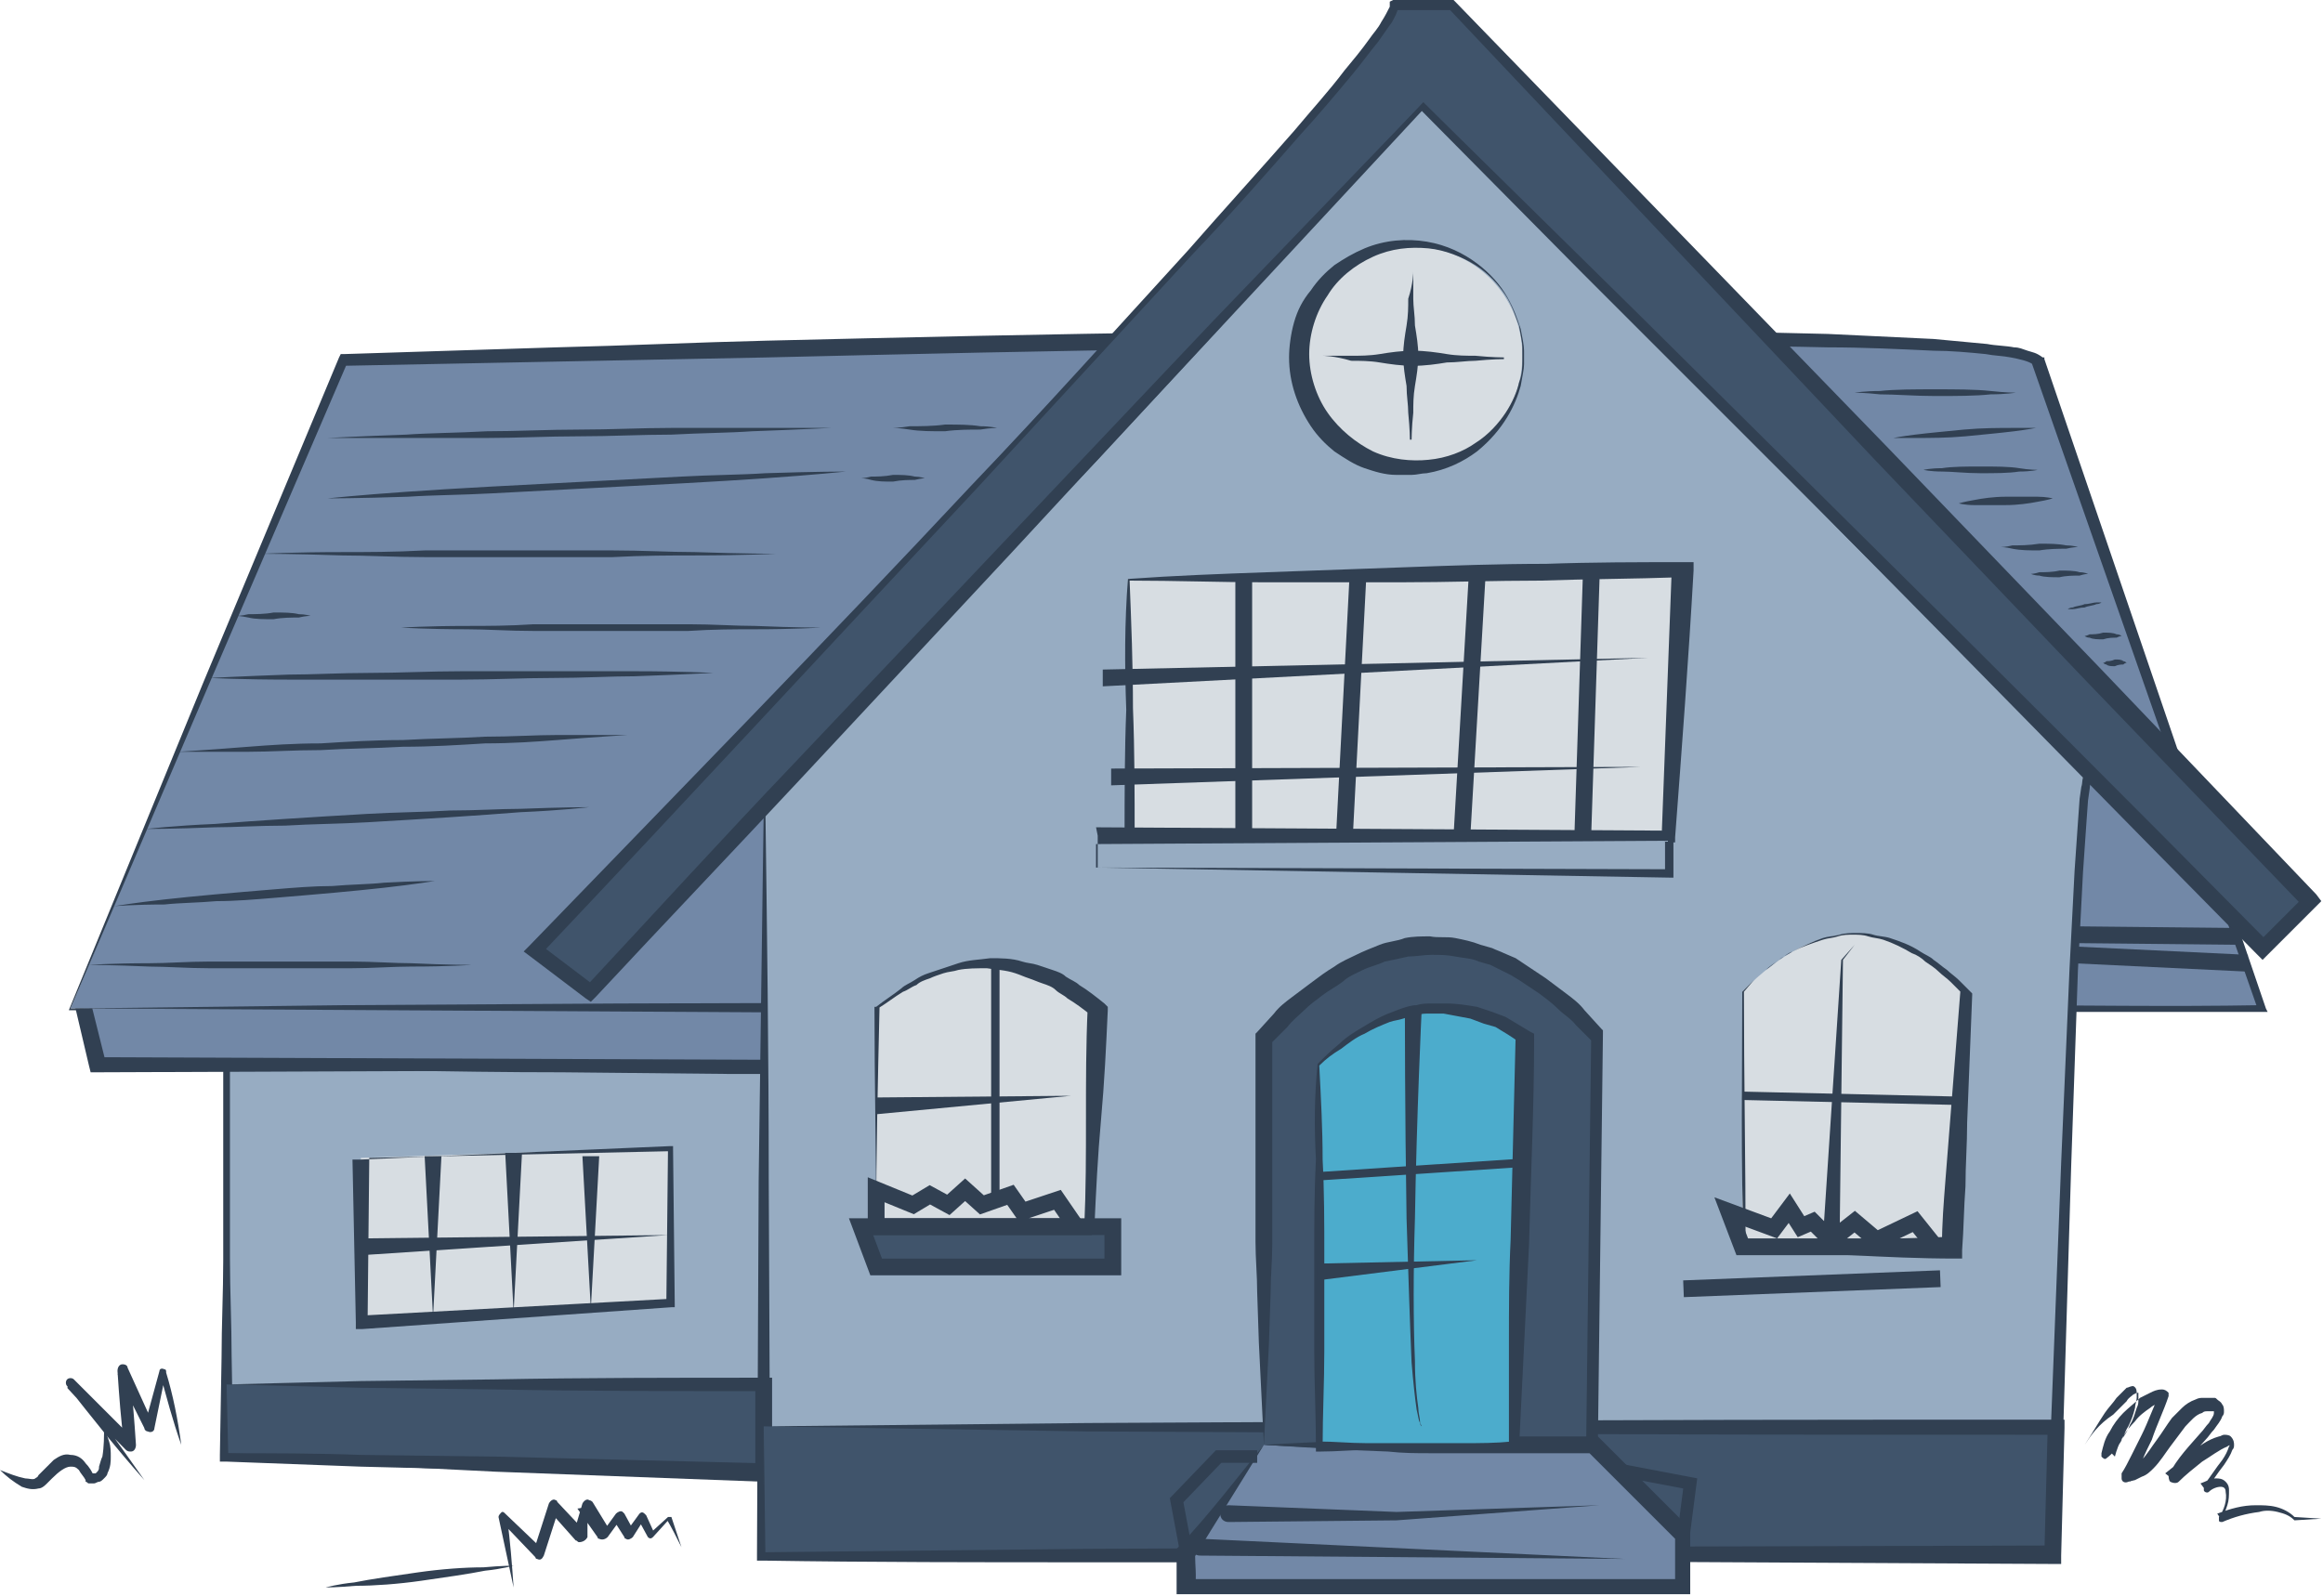 <?xml version="1.0" encoding="utf-8"?>
<!-- Generator: Adobe Illustrator 18.1.1, SVG Export Plug-In . SVG Version: 6.00 Build 0)  -->
<svg version="1.1" id="Layer_1" xmlns="http://www.w3.org/2000/svg" xmlns:xlink="http://www.w3.org/1999/xlink" x="0px" y="0px"
	 viewBox="0 0 138.4 95.1" enable-background="new 0 0 138.4 95.1" xml:space="preserve">
<g>
	<polygon fill="#97ACC2" points="45.5,87.6 13.5,86.6 13.5,63.5 53.5,63.5 	"/>
	<path fill="#314052" d="M45.5,87.7c-2.7,0-5.3,0-8,0c-2.7,0-5.3-0.1-8-0.1l-8-0.2c-2.7-0.1-5.3-0.2-8-0.3l-0.4,0l0-0.4l0.1-5.8
		c0-1.9,0.1-3.9,0.1-5.8c0-1.9,0-3.9,0-5.8l0-5.8l0-0.2l0.2,0c6.7-0.1,13.3-0.2,20-0.3l10-0.1l10,0l0.7,0L54,63.6l-2.1,6l-2.1,6
		C48.4,79.7,47,83.7,45.5,87.7L45.5,87.7L45.5,87.7z M45.5,87.6c1.2-4.1,2.4-8.1,3.7-12.1l1.9-6.1l1.9-6.1l0.5,0.7l-10,0l-10-0.1
		c-6.7,0-13.3-0.2-20-0.3l0.2-0.2l0,5.8c0,1.9,0,3.9,0,5.8c0,1.9,0.1,3.9,0.1,5.8l0.1,5.8l-0.4-0.4c2.7,0,5.3,0.1,8,0.2l8,0.3
		c2.7,0.1,5.3,0.2,8,0.4C40.2,87.2,42.8,87.4,45.5,87.6z"/>
</g>
<g>
	<g>
		<path fill="#7288A7" d="M4.2,60.1l16.3-38.7c0,0,97.5-3,101,0l13.3,38.7H4.2z"/>
		<path fill="#314052" d="M4.1,60.2l8-19.5l8.1-19.4l0.1-0.2l0.2,0l12.6-0.4c4.2-0.1,8.4-0.3,12.6-0.4c8.4-0.2,16.9-0.4,25.3-0.5
			c8.4-0.1,16.9-0.2,25.3-0.1c4.2,0,8.4,0.1,12.6,0.2c2.1,0.1,4.2,0.2,6.3,0.3c1.1,0.1,2.1,0.2,3.2,0.3c0.5,0.1,1.1,0.1,1.6,0.2
			c0.3,0,0.5,0.1,0.8,0.2c0.3,0.1,0.5,0.1,0.9,0.4l0.1,0l0,0.1L135,60.1l0.1,0.2l-0.2,0c-5.4,0-10.9,0-16.3,0l-16.3,0.1l-16.3,0.1
			l-16.3,0l-32.7-0.1l-16.3-0.1L4.1,60.2z M4.2,60.1l16.3-0.2l16.3-0.1l32.7-0.1l16.3,0l16.3,0.1l16.3,0.1c5.4,0,10.9,0.1,16.3,0
			l-0.2,0.2l-13.5-38.6l0.1,0.2c-0.3-0.2-0.8-0.3-1.3-0.4c-0.5-0.1-1-0.1-1.5-0.2c-1-0.1-2.1-0.2-3.1-0.2c-2.1-0.1-4.2-0.2-6.3-0.2
			c-4.2-0.1-8.4-0.1-12.6-0.1c-8.4,0-16.8,0.1-25.3,0.2c-8.4,0.1-16.8,0.3-25.3,0.5l-25.3,0.5l0.3-0.2l-8.3,19.3L4.2,60.1z"/>
	</g>
	<g>
		<polygon fill="#7288A7" points="5,60.1 5.8,63.5 57.2,63.5 58.2,60.1 		"/>
		<path fill="#314052" d="M5.5,60.1l0.8,3.2L5.8,63l51.3,0.2l-0.2,0.2l1-3.3l0.2,0.3L5.5,60.1z M4.5,60.1l53.7-0.2l0.3,0l-0.1,0.3
			l-1,3.3l-0.1,0.2l-0.2,0L5.8,63.9l-0.4,0l-0.1-0.4L4.5,60.1z"/>
	</g>
	<line fill="#FFFFFF" stroke="#314052" stroke-miterlimit="10" x1="133.3" y1="55.8" x2="123.5" y2="55.7"/>
	<line fill="#FFFFFF" stroke="#314052" stroke-miterlimit="10" x1="123.5" y1="56.9" x2="133.9" y2="57.4"/>
	<g>
		<line fill="#FFFFFF" x1="110.5" y1="23.4" x2="120.2" y2="23.4"/>
		<path fill="#314052" d="M110.5,23.4c0,0,0.6-0.1,1.5-0.1c0.9-0.1,2.1-0.1,3.3-0.1c1.2,0,2.4,0,3.3,0.1c0.9,0.1,1.5,0.1,1.5,0.1
			s-0.6,0.1-1.5,0.1c-0.9,0.1-2.1,0.1-3.3,0.1c-1.2,0-2.4-0.1-3.3-0.1C111.1,23.4,110.5,23.4,110.5,23.4z"/>
	</g>
	<g>
		<line fill="#FFFFFF" x1="112.8" y1="26.1" x2="121.4" y2="25.5"/>
		<path fill="#314052" d="M112.8,26.1c0,0,0.5-0.1,1.3-0.2c0.8-0.1,1.9-0.2,2.9-0.3c1.1-0.1,2.1-0.1,3-0.1c0.8,0,1.3,0,1.3,0
			s-0.5,0.1-1.3,0.2c-0.8,0.1-1.9,0.2-2.9,0.3c-1.1,0.1-2.1,0.1-3,0.1C113.4,26.1,112.8,26.1,112.8,26.1z"/>
	</g>
	<g>
		<line fill="#FFFFFF" x1="114.6" y1="28" x2="121.4" y2="28"/>
		<path fill="#314052" d="M114.6,28c0,0,0.4-0.1,1.1-0.1c0.6-0.1,1.5-0.1,2.3-0.1c0.9,0,1.7,0,2.3,0.1c0.6,0.1,1.1,0.1,1.1,0.1
			s-0.4,0.1-1.1,0.1c-0.6,0.1-1.5,0.1-2.3,0.1c-0.9,0-1.7-0.1-2.3-0.1C115,28.1,114.6,28,114.6,28z"/>
	</g>
	<g>
		<line fill="#FFFFFF" x1="116.7" y1="30" x2="122.3" y2="29.7"/>
		<path fill="#314052" d="M116.7,30c0,0,0.3-0.1,0.9-0.2c0.5-0.1,1.2-0.2,1.9-0.2c0.7,0,1.4,0,1.9,0c0.5,0,0.9,0.1,0.9,0.1
			s-0.3,0.1-0.9,0.2c-0.5,0.1-1.2,0.2-1.9,0.2c-0.7,0-1.4,0-1.9,0C117.1,30.1,116.7,30,116.7,30z"/>
	</g>
	<g>
		<line fill="#FFFFFF" x1="119.2" y1="32.6" x2="123.8" y2="32.6"/>
		<path fill="#314052" d="M119.2,32.6c0,0,0.3,0,0.7-0.1c0.4,0,1,0,1.6-0.1c0.6,0,1.1,0,1.6,0.1c0.4,0,0.7,0.1,0.7,0.1
			s-0.3,0-0.7,0.1c-0.4,0-1,0-1.6,0.1c-0.6,0-1.1,0-1.6-0.1C119.5,32.6,119.2,32.6,119.2,32.6z"/>
	</g>
	<g>
		<line fill="#FFFFFF" x1="121" y1="34.2" x2="124.5" y2="34.2"/>
		<path fill="#314052" d="M121,34.2c0,0,0.2,0,0.5-0.1c0.3,0,0.8,0,1.2-0.1c0.4,0,0.9,0,1.2,0.1c0.3,0,0.5,0.1,0.5,0.1
			s-0.2,0-0.5,0.1c-0.3,0-0.8,0-1.2,0.1c-0.4,0-0.9,0-1.2-0.1C121.2,34.3,121,34.2,121,34.2z"/>
	</g>
	<g>
		<line fill="#FFFFFF" x1="123.2" y1="36.3" x2="125.3" y2="36"/>
		<path fill="#314052" d="M123.2,36.3c0,0,0.1-0.1,0.3-0.1c0.2-0.1,0.5-0.1,0.7-0.2c0.3,0,0.5-0.1,0.7-0.1c0.2,0,0.3,0,0.3,0
			s-0.1,0.1-0.3,0.1c-0.2,0.1-0.5,0.1-0.7,0.2c-0.3,0-0.5,0.1-0.7,0.1C123.3,36.3,123.2,36.3,123.2,36.3z"/>
	</g>
	<g>
		<line fill="#FFFFFF" x1="124.2" y1="37.9" x2="126.4" y2="37.9"/>
		<path fill="#314052" d="M124.2,37.9c0,0,0.1,0,0.3-0.1c0.2,0,0.5,0,0.8-0.1c0.3,0,0.6,0,0.8,0.1c0.2,0,0.3,0.1,0.3,0.1
			s-0.1,0-0.3,0.1c-0.2,0-0.5,0-0.8,0.1c-0.3,0-0.6,0-0.8-0.1C124.3,38,124.2,37.9,124.2,37.9z"/>
	</g>
	<g>
		<line fill="#FFFFFF" x1="125.3" y1="39.5" x2="126.8" y2="39.5"/>
		<path fill="#314052" d="M125.3,39.5c0,0,0.1,0,0.2-0.1c0.1,0,0.3,0,0.5-0.1c0.2,0,0.4,0,0.5,0.1c0.1,0,0.2,0.1,0.2,0.1
			s-0.1,0-0.2,0.1c-0.1,0-0.3,0-0.5,0.1c-0.2,0-0.4,0-0.5-0.1C125.4,39.6,125.3,39.5,125.3,39.5z"/>
	</g>
	<g>
		<line fill="#FFFFFF" x1="19.5" y1="26.1" x2="49.4" y2="25.5"/>
		<path fill="#314052" d="M19.5,26.1c0,0,1.9-0.1,4.7-0.2c1.4-0.1,3-0.1,4.8-0.2c1.8,0,3.6-0.1,5.5-0.1c1.9,0,3.7-0.1,5.5-0.1
			c1.8,0,3.4,0,4.8,0c2.8,0,4.7,0,4.7,0s-1.9,0.1-4.7,0.2c-1.4,0.1-3,0.1-4.8,0.2c-1.8,0-3.6,0.1-5.5,0.1c-1.9,0-3.7,0.1-5.5,0.1
			c-1.8,0-3.4,0-4.8,0C21.4,26.1,19.5,26.1,19.5,26.1z"/>
	</g>
	<g>
		<line fill="#FFFFFF" x1="53.2" y1="25.5" x2="59.3" y2="25.5"/>
		<path fill="#314052" d="M53.2,25.5c0,0,0.4,0,1-0.1c0.6,0,1.4,0,2.1-0.1c0.8,0,1.5,0,2.1,0.1c0.6,0,1,0.1,1,0.1s-0.4,0-1,0.1
			c-0.6,0-1.4,0-2.1,0.1c-0.8,0-1.5,0-2.1-0.1C53.6,25.5,53.2,25.5,53.2,25.5z"/>
	</g>
	<g>
		<line fill="#FFFFFF" x1="51.3" y1="28.5" x2="55" y2="28.5"/>
		<path fill="#314052" d="M51.3,28.5c0,0,0.2,0,0.6-0.1c0.3,0,0.8,0,1.3-0.1c0.5,0,0.9,0,1.3,0.1c0.3,0,0.6,0.1,0.6,0.1
			s-0.2,0-0.6,0.1c-0.3,0-0.8,0-1.3,0.1c-0.5,0-0.9,0-1.3-0.1C51.6,28.5,51.3,28.5,51.3,28.5z"/>
	</g>
	<g>
		<line fill="#FFFFFF" x1="19.5" y1="29.7" x2="50.4" y2="28"/>
		<path fill="#314052" d="M19.5,29.7c0,0,1.9-0.2,4.8-0.4c1.4-0.1,3.1-0.2,4.9-0.3c1.8-0.1,3.7-0.2,5.7-0.3c1.9-0.1,3.9-0.2,5.7-0.3
			c1.8-0.1,3.5-0.1,5-0.2c2.9-0.1,4.8-0.1,4.8-0.1s-1.9,0.2-4.8,0.4c-1.4,0.1-3.1,0.2-4.9,0.3c-1.8,0.1-3.7,0.2-5.7,0.3
			c-1.9,0.1-3.9,0.2-5.7,0.3c-1.8,0.1-3.5,0.1-5,0.2C21.4,29.7,19.5,29.7,19.5,29.7z"/>
	</g>
	<g>
		<line fill="#FFFFFF" x1="15.6" y1="33" x2="46.1" y2="33"/>
		<path fill="#314052" d="M15.6,33c0,0,1.9-0.1,4.8-0.1c1.4,0,3.1,0,4.9-0.1c1.8,0,3.7,0,5.6,0c1.9,0,3.8,0,5.6,0
			c1.8,0,3.4,0.1,4.9,0.1c2.9,0.1,4.8,0.1,4.8,0.1s-1.9,0.1-4.8,0.1c-1.4,0-3.1,0-4.9,0.1c-1.8,0-3.7,0-5.6,0c-1.9,0-3.8,0-5.6,0
			c-1.8,0-3.4-0.1-4.9-0.1C17.5,33,15.6,33,15.6,33z"/>
	</g>
	<g>
		<line fill="#FFFFFF" x1="14.1" y1="36.7" x2="18.5" y2="36.7"/>
		<path fill="#314052" d="M14.1,36.7c0,0,0.3,0,0.7-0.1c0.4,0,1,0,1.5-0.1c0.6,0,1.1,0,1.5,0.1c0.4,0,0.7,0.1,0.7,0.1
			s-0.3,0-0.7,0.1c-0.4,0-1,0-1.5,0.1c-0.6,0-1.1,0-1.5-0.1C14.3,36.7,14.1,36.7,14.1,36.7z"/>
	</g>
	<g>
		<line fill="#FFFFFF" x1="23.9" y1="37.4" x2="48.9" y2="37.4"/>
		<path fill="#314052" d="M23.9,37.4c0,0,1.6-0.1,3.9-0.1c1.2,0,2.5,0,4-0.1c1.5,0,3,0,4.6,0c1.6,0,3.1,0,4.6,0c1.5,0,2.8,0.1,4,0.1
			c2.3,0.1,3.9,0.1,3.9,0.1s-1.6,0.1-3.9,0.1c-1.2,0-2.5,0-4,0.1c-1.5,0-3,0-4.6,0c-1.6,0-3.1,0-4.6,0c-1.5,0-2.8-0.1-4-0.1
			C25.5,37.5,23.9,37.4,23.9,37.4z"/>
	</g>
	<g>
		<line fill="#FFFFFF" x1="12.5" y1="40.4" x2="42.6" y2="40.1"/>
		<path fill="#314052" d="M12.5,40.4c0,0,1.9-0.1,4.7-0.2c1.4,0,3.1-0.1,4.8-0.1c1.8,0,3.6-0.1,5.5-0.1c1.9,0,3.8,0,5.5,0
			c1.8,0,3.4,0,4.8,0c2.8,0,4.7,0.1,4.7,0.1s-1.9,0.1-4.7,0.2c-1.4,0-3.1,0.1-4.8,0.1c-1.8,0-3.6,0.1-5.5,0.1c-1.9,0-3.8,0-5.5,0
			c-1.8,0-3.4,0-4.8,0C14.4,40.5,12.5,40.4,12.5,40.4z"/>
	</g>
	<g>
		<line fill="#FFFFFF" x1="10.6" y1="44.8" x2="37.4" y2="43.7"/>
		<path fill="#314052" d="M10.6,44.8c0,0,1.7-0.1,4.2-0.3c1.3-0.1,2.7-0.2,4.3-0.2c1.6-0.1,3.2-0.2,4.9-0.2c1.7-0.1,3.3-0.1,4.9-0.2
			c1.6,0,3-0.1,4.3-0.1c2.5,0,4.2,0,4.2,0s-1.7,0.1-4.2,0.3c-1.3,0.1-2.7,0.2-4.3,0.2c-1.6,0.1-3.2,0.2-4.9,0.2
			c-1.7,0.1-3.3,0.1-4.9,0.2c-1.6,0-3,0.1-4.3,0.1C12.3,44.8,10.6,44.8,10.6,44.8z"/>
	</g>
	<g>
		<line fill="#FFFFFF" x1="8.7" y1="49.4" x2="35.2" y2="48.1"/>
		<path fill="#314052" d="M8.7,49.4c0,0,1.7-0.2,4.1-0.3c1.2-0.1,2.7-0.2,4.2-0.3c1.5-0.1,3.2-0.2,4.9-0.3c1.7-0.1,3.3-0.1,4.9-0.2
			c1.6,0,3-0.1,4.2-0.1c2.5-0.1,4.1-0.1,4.1-0.1s-1.7,0.2-4.1,0.3c-1.2,0.1-2.7,0.2-4.2,0.3c-1.5,0.1-3.2,0.2-4.9,0.3
			c-1.7,0.1-3.3,0.1-4.9,0.2c-1.6,0-3,0.1-4.2,0.1C10.4,49.4,8.7,49.4,8.7,49.4z"/>
	</g>
	<g>
		<line fill="#FFFFFF" x1="6.8" y1="54" x2="25.8" y2="52.5"/>
		<path fill="#314052" d="M6.8,54c0,0,1.2-0.2,3-0.4c0.9-0.1,1.9-0.2,3-0.3c1.1-0.1,2.3-0.2,3.5-0.3c1.2-0.1,2.4-0.2,3.5-0.2
			c1.1-0.1,2.2-0.1,3.1-0.2c1.8-0.1,3-0.1,3-0.1s-1.2,0.2-3,0.4c-0.9,0.1-1.9,0.2-3,0.3c-1.1,0.1-2.3,0.2-3.5,0.3
			c-1.2,0.1-2.4,0.2-3.5,0.2c-1.1,0.1-2.2,0.1-3.1,0.2C8,53.9,6.8,54,6.8,54z"/>
	</g>
	<g>
		<line fill="#FFFFFF" x1="5.3" y1="57.5" x2="28.1" y2="57.4"/>
		<path fill="#314052" d="M5.3,57.5c0,0,1.4-0.1,3.6-0.1c1.1,0,2.3-0.1,3.6-0.1c1.3,0,2.8,0,4.2,0c1.4,0,2.8,0,4.2,0
			c1.3,0,2.6,0.1,3.6,0.1c2.1,0.1,3.6,0.1,3.6,0.1s-1.4,0.1-3.6,0.1c-1.1,0-2.3,0.1-3.6,0.1c-1.3,0-2.8,0-4.2,0c-1.4,0-2.8,0-4.2,0
			c-1.3,0-2.6-0.1-3.6-0.1C6.7,57.5,5.3,57.5,5.3,57.5z"/>
	</g>
</g>
<g>
	<path fill="#97ACC2" d="M45.5,48.1v44.5h76.8c0,0,1.4-45.4,2.1-46.3L84.8,6.1L45.5,48.1z"/>
	<path fill="#314052" d="M45.6,48.1c0.1,7.4,0.2,14.8,0.2,22.2l0.1,22.2l-0.4-0.4c6.4,0,12.8-0.1,19.2-0.1l19.2,0l38.4,0.1l-0.4,0.4
		l0.9-23.2l0.5-11.6l0.3-5.8l0.2-2.9l0.1-1.4l0.1-0.7c0.1-0.3,0-0.4,0.2-0.8l0,0.2l-9.9-10l-10-10l-10-10l-9.9-10l0.6,0L65.4,27.4
		l-9.9,10.4L45.6,48.1z M45.5,48.1l9.7-10.6l9.8-10.6L84.5,5.8l0.3-0.3l0.3,0.3L95,15.9l9.8,10.1l9.8,10.1l9.9,10.1l0.1,0.1l0,0.1
		c0,0.1-0.1,0.4-0.1,0.6l-0.1,0.7l-0.1,1.4l-0.2,2.9l-0.3,5.8l-0.4,11.6l-0.7,23.2l0,0.4l-0.4,0l-38.4,0.1l-19.2,0
		c-6.4,0-12.8,0-19.2-0.1l-0.4,0l0-0.4l0.1-22.2C45.3,63,45.4,55.5,45.5,48.1L45.5,48.1z"/>
</g>
<g>
	<polygon fill="#40546B" points="13.5,82.5 45.5,82.5 45.5,87.6 13.5,86.6 	"/>
	<path fill="#314052" d="M13.5,82.5l8-0.2l8-0.1c5.3-0.1,10.7-0.1,16-0.1l0.5,0l0,0.5l0,5.2l0,0.5l-0.5,0l-16-0.6l-8-0.4
		c-2.7-0.1-5.3-0.3-8-0.4l-0.1,0l0-0.1L13.5,82.5z M13.5,82.5l0.1,4.2l-0.1-0.1c2.7,0,5.3,0,8,0.1l8,0.1l16,0.4L45,87.6l0-5.2
		l0.5,0.5c-5.3,0-10.7,0-16-0.1l-8-0.1L13.5,82.5z"/>
</g>
<g>
	<polygon fill="#40546B" points="45.5,85 122.5,85 122.3,92.6 45.5,92.6 	"/>
	<path fill="#314052" d="M45.5,85l19.3-0.2L84,84.7c12.8-0.1,25.7-0.1,38.5-0.1l0.5,0l0,0.5l-0.2,7.6l0,0.5l-0.5,0L83.9,93
		l-19.2-0.1l-19.2-0.2l-0.1,0l0-0.1L45.5,85z M45.5,85l0.1,7.6l-0.1-0.1l19.2-0.2l19.2-0.1l38.4-0.1l-0.5,0.5l0.2-7.6l0.5,0.5
		c-12.8,0-25.7,0-38.5-0.1l-19.3-0.1L45.5,85z"/>
</g>
<g>
	<g>
		<path fill="#D7DDE2" d="M52.2,73.1v-13c4.4-3.5,8.8-3.5,13.1,0.1l-0.5,13H52.2z"/>
		<path fill="#314052" d="M52.2,73.1c0-4.3-0.1-8.7-0.1-13l0-0.1l0.1,0c0.5-0.4,1-0.7,1.5-1.1c0.2-0.2,0.5-0.3,0.8-0.5
			c0.3-0.2,0.5-0.3,0.8-0.4c0.3-0.1,0.6-0.2,0.9-0.3c0.3-0.1,0.6-0.2,0.9-0.3c0.6-0.2,1.2-0.2,1.9-0.3c0.6,0,1.3,0,1.9,0.2
			c0.3,0.1,0.6,0.1,0.9,0.2c0.3,0.1,0.6,0.2,0.9,0.3c0.3,0.1,0.6,0.2,0.8,0.4c0.3,0.2,0.6,0.3,0.8,0.5c0.5,0.3,1,0.7,1.5,1.1
			l0.2,0.2l0,0.2c-0.1,2.2-0.2,4.3-0.4,6.5c-0.2,2.2-0.3,4.3-0.4,6.5l0,0.2l-0.2,0L52.2,73.1L52.2,73.1z M52.2,73.1l12.6-0.2
			l-0.2,0.2c0.1-2.2,0.1-4.3,0.1-6.5c0-2.2,0-4.3,0.1-6.5l0.2,0.4c-0.5-0.4-0.9-0.7-1.4-1c-0.2-0.2-0.5-0.3-0.7-0.5
			c-0.2-0.2-0.5-0.3-0.8-0.4c-0.3-0.1-0.5-0.2-0.8-0.3c-0.3-0.1-0.5-0.2-0.8-0.3c-0.6-0.2-1.1-0.2-1.7-0.3c-0.6,0-1.2,0-1.7,0.1
			c-0.3,0.1-0.6,0.1-0.9,0.2c-0.3,0.1-0.6,0.2-0.8,0.3c-0.3,0.1-0.6,0.2-0.8,0.4c-0.3,0.1-0.5,0.3-0.8,0.4c-0.5,0.3-1,0.7-1.5,1
			l0.1-0.1C52.3,64.4,52.2,68.7,52.2,73.1z"/>
	</g>
	<polygon fill="#40546B" stroke="#314052" stroke-miterlimit="10" points="51.3,73.1 66.3,73.1 66.3,75.5 52.2,75.5 	"/>
	<line fill="#FFFFFF" stroke="#314052" stroke-width="0.5" stroke-miterlimit="10" x1="59.3" y1="57.5" x2="59.3" y2="71.2"/>
	<g>
		<line fill="#FFFFFF" x1="52.2" y1="65.9" x2="63.8" y2="65.3"/>
		<polygon fill="#314052" points="52.2,65.4 63.8,65.3 52.2,66.4 		"/>
	</g>
	<polygon fill="none" stroke="#314052" stroke-miterlimit="10" points="52.2,70.9 54.4,71.8 55.4,71.2 56.5,71.8 57.5,70.9 
		58.5,71.8 60.2,71.2 60.9,72.2 63,71.5 64.1,73.1 52.2,73.1 	"/>
</g>
<g>
	<g>
		<path fill="#D7DDE2" d="M103.8,59.1v15.2h12.5l0.9-15.2C112.7,54.5,108.3,54.5,103.8,59.1z"/>
		<path fill="#314052" d="M103.9,59.1c0,5.1,0.1,10.1,0.1,15.2l-0.2-0.2c2.1,0,4.2-0.1,6.2-0.2c2.1-0.1,4.2-0.1,6.2-0.2l-0.5,0.5
			c0-1.3,0.1-2.5,0.2-3.8c0.1-1.3,0.2-2.5,0.3-3.8c0.2-2.5,0.4-5.1,0.6-7.6l0.1,0.2l-0.7-0.7c-0.2-0.2-0.5-0.4-0.7-0.6
			c-0.2-0.2-0.5-0.4-0.8-0.6c-0.2-0.2-0.5-0.4-0.8-0.5c-0.5-0.3-1.1-0.6-1.7-0.8c-0.3-0.1-0.6-0.1-0.9-0.2c-0.3-0.1-0.6-0.1-0.9-0.1
			c-0.3,0-0.6,0-0.9,0.1c-0.3,0.1-0.6,0.1-0.9,0.2c-0.6,0.2-1.2,0.4-1.8,0.7c-0.3,0.2-0.6,0.3-0.8,0.5c-0.3,0.2-0.5,0.4-0.8,0.6
			c-0.2,0.2-0.5,0.4-0.7,0.6L103.9,59.1z M103.8,59.1l0.7-0.7c0.2-0.2,0.5-0.4,0.7-0.6c0.2-0.2,0.5-0.4,0.8-0.6
			c0.3-0.2,0.5-0.4,0.8-0.5c0.6-0.3,1.2-0.6,1.8-0.8c0.3-0.1,0.6-0.1,1-0.2c0.3-0.1,0.7-0.1,1-0.1c0.3,0,0.7,0,1,0.1
			c0.3,0.1,0.7,0.1,1,0.2c0.6,0.2,1.2,0.4,1.8,0.8c0.3,0.2,0.6,0.3,0.8,0.5c0.3,0.2,0.5,0.4,0.8,0.6c0.2,0.2,0.5,0.4,0.7,0.6
			l0.7,0.7l0.1,0.1l0,0.1c-0.1,2.5-0.2,5.1-0.3,7.6c0,1.3-0.1,2.5-0.1,3.8c-0.1,1.3-0.1,2.5-0.2,3.8l0,0.5l-0.4,0
			c-2.1,0-4.2-0.1-6.2-0.2c-2.1-0.1-4.2-0.1-6.2-0.2l-0.2,0l0-0.2C103.7,69.3,103.8,64.2,103.8,59.1L103.8,59.1z"/>
	</g>
	<line fill="#FFFFFF" stroke="#314052" stroke-miterlimit="10" x1="115.6" y1="76.2" x2="100.3" y2="76.8"/>
	<polygon fill="none" stroke="#314052" stroke-miterlimit="10" points="115.3,74.3 114.1,72.8 111.8,73.9 110.5,72.8 109.1,73.9 
		108,72.8 107.3,73.1 106.6,72 105.7,73.2 103,72.2 103.8,74.3 	"/>
	<g>
		<polygon fill="#314052" points="108.6,73.9 109.7,57.2 109.7,57.2 109.7,57.2 110.5,56.3 109.8,57.2 109.8,57.2 109.6,73.9 		"/>
	</g>
	<line fill="#FFFFFF" stroke="#314052" stroke-width="0.5" stroke-miterlimit="10" x1="103.8" y1="65.3" x2="116.8" y2="65.6"/>
</g>
<g>
	<g>
		<polygon fill="#D7DDE2" points="21.5,69 21.5,78.8 39.8,77.7 39.8,68.4 		"/>
		<path fill="#314052" d="M22,69L22,69l-0.1,9.8l-0.4-0.4l18.4-1l-0.2,0.2l0.1-9.2l0.2,0.2L22,69z M21,69.1l0.5,0l18.4-0.8l0.2,0
			l0,0.2l0.1,9.2l0,0.2l-0.2,0l-18.4,1.3l-0.4,0l0-0.4L21,69.1z"/>
	</g>
	<g>
		<line fill="#FFFFFF" x1="21.5" y1="74.3" x2="39.8" y2="73.6"/>
		<polygon fill="#314052" points="21.4,73.8 39.8,73.6 21.5,74.8 		"/>
	</g>
	<g>
		<line fill="#FFFFFF" x1="25.8" y1="68.9" x2="25.8" y2="78.5"/>
		<polygon fill="#314052" points="26.3,68.9 25.8,78.5 25.3,68.9 		"/>
	</g>
	<g>
		<line fill="#FFFFFF" x1="30.6" y1="68.7" x2="30.6" y2="78.2"/>
		<polygon fill="#314052" points="31.1,68.7 30.6,78.2 30.1,68.7 		"/>
	</g>
	<g>
		<line fill="#FFFFFF" x1="35.2" y1="68.9" x2="35.2" y2="78"/>
		<polygon fill="#314052" points="35.7,68.9 35.2,78 34.7,68.9 		"/>
	</g>
</g>
<g>
	<g>
		<path fill="#314052" d="M19.4,94.6c0,0,0.7-0.2,1.7-0.3c1-0.2,2.4-0.4,3.8-0.6c1.4-0.2,2.8-0.3,3.9-0.3c1.1-0.1,1.8-0.1,1.8-0.1
			s-0.7,0.2-1.7,0.3c-1,0.2-2.4,0.4-3.8,0.6c-1.4,0.2-2.8,0.3-3.9,0.3C20.1,94.6,19.4,94.6,19.4,94.6z"/>
	</g>
	<g>
		<path fill="#314052" d="M30.6,94.6c-0.3-1.4-0.6-2.8-0.9-4.2c0-0.1,0.1-0.2,0.2-0.3c0.1,0,0.1,0,0.2,0.1l0,0l2.2,2.1l-0.5,0.1
			l0.9-2.8c0.1-0.2,0.3-0.3,0.4-0.2c0.1,0,0.1,0.1,0.1,0.1l0,0l1.6,1.7l-0.6,0.1l0.5-1.7l0,0c0.1-0.2,0.3-0.3,0.4-0.2
			c0.1,0,0.2,0.1,0.2,0.1l1.1,1.8l-0.5,0l0.8-1.1l0,0c0.1-0.1,0.3-0.2,0.4-0.1c0,0,0.1,0.1,0.1,0.1l0.6,1.1l-0.5,0l0.8-1.1l0,0
			c0.1-0.1,0.2-0.1,0.3,0c0,0,0.1,0.1,0.1,0.1l0.5,1.1l-0.3,0l1.1-1l0,0c0,0,0.1,0,0.2,0c0,0,0,0,0,0c0.2,0.6,0.4,1.2,0.6,1.8
			c-0.3-0.6-0.6-1.2-0.9-1.7l0.2,0l-1,1.1c-0.1,0.1-0.2,0.1-0.3,0c0,0,0,0,0,0l0,0l-0.6-1.1l0.4,0l-0.7,1.1
			c-0.1,0.1-0.3,0.2-0.4,0.1c0,0-0.1,0-0.1-0.1l0,0l-0.7-1.1l0.5,0l-0.8,1.1c-0.1,0.1-0.3,0.2-0.5,0.1c0,0-0.1,0-0.1-0.1l0,0
			l-1.2-1.7l0.6-0.1L35,91.6c-0.1,0.2-0.3,0.3-0.5,0.3c-0.1,0-0.1-0.1-0.2-0.1l-1.6-1.8l0.6-0.1l-0.9,2.8l0,0
			c-0.1,0.2-0.2,0.3-0.4,0.2c0,0-0.1,0-0.1-0.1l-2.1-2.2l0.4-0.2C30.4,91.8,30.5,93.2,30.6,94.6z"/>
	</g>
</g>
<g>
	<g>
		<path fill="#314052" d="M10.8,86.1c-0.5-1.4-0.9-2.9-1.3-4.4l0.4,0l-0.7,3.4c0,0.2-0.2,0.3-0.4,0.2c-0.1,0-0.2-0.1-0.2-0.2l0,0
			L7,81.9l0.7-0.2c0.2,1.5,0.3,2.9,0.4,4.4l0,0c0,0.2-0.1,0.4-0.3,0.4c-0.1,0-0.2,0-0.3-0.1c-1.2-1.2-2.4-2.5-3.5-3.7l0.4-0.4
			c1.4,2,2.8,3.9,4.2,5.9c-1.6-1.8-3.1-3.7-4.6-5.6c-0.1-0.1-0.1-0.3,0-0.4c0.1-0.1,0.3-0.1,0.4,0l0,0c1.2,1.2,2.4,2.4,3.6,3.6
			l-0.6,0.3c-0.2-1.5-0.3-2.9-0.4-4.4l0,0c0-0.2,0.1-0.4,0.3-0.4c0.2,0,0.3,0.1,0.3,0.2l1.5,3.3L8.6,85l0.9-3.3l0,0
			c0-0.1,0.1-0.2,0.3-0.1c0.1,0,0.1,0.1,0.1,0.2C10.3,83.1,10.6,84.6,10.8,86.1z"/>
	</g>
	<g>
		<path fill="#314052" d="M0,87.6c0.5,0.2,1,0.4,1.5,0.5c0.2,0,0.5,0.1,0.6,0c0.1-0.1,0.1,0,0.2-0.2c0.1-0.1,0.2-0.2,0.3-0.3
			c0.2-0.2,0.4-0.4,0.6-0.6c0.3-0.2,0.6-0.4,1-0.3c0.4,0,0.7,0.2,0.9,0.5c0.2,0.2,0.4,0.5,0.5,0.8l-0.2-0.2c0,0,0.1,0,0.1,0
			c0,0,0.1,0,0.1,0c0,0,0,0,0.1,0c0,0,0.1-0.1,0.1-0.1c0.1-0.1,0.1-0.2,0.1-0.3C6,87.1,6,87,6.1,86.8c0.1-0.6,0.1-1.2,0.1-1.8
			c0.1,0.3,0.2,0.6,0.3,0.9c0.1,0.3,0.1,0.6,0.1,0.9c0,0.3,0,0.6-0.2,1c0,0.1-0.1,0.2-0.2,0.3c-0.1,0.1-0.2,0.2-0.3,0.2
			c-0.1,0-0.2,0.1-0.3,0.1c-0.1,0-0.2,0-0.3,0c-0.1,0-0.1-0.1-0.2-0.1l0-0.1c-0.1-0.2-0.3-0.4-0.4-0.6c-0.2-0.2-0.3-0.2-0.5-0.2
			c-0.3,0-0.7,0.3-1.1,0.7l-0.3,0.3c-0.1,0.1-0.3,0.3-0.5,0.3c-0.4,0.1-0.7,0-1-0.1C0.8,88.3,0.4,88,0,87.6z"/>
	</g>
</g>
<g>
	<path fill="#314052" d="M124.2,86.1c0.4-0.6,0.8-1.3,1.2-1.9c0.2-0.3,0.5-0.6,0.7-0.9c0.1-0.1,0.3-0.3,0.4-0.4
		c0.1-0.1,0.1-0.1,0.2-0.2c0.1,0,0.2-0.1,0.4-0.1c0.2,0.1,0.2,0.3,0.2,0.4c0,0.1,0,0.2,0,0.3c0,0.2-0.1,0.4-0.1,0.6
		c-0.1,0.4-0.2,0.7-0.4,1.1c-0.2,0.3-0.3,0.7-0.5,1c-0.2,0.3-0.4,0.6-0.8,0.9c-0.1,0.1-0.2,0-0.3-0.1c0-0.1,0-0.1,0-0.2l0,0
		c0.1-0.4,0.2-0.9,0.5-1.3c0.2-0.4,0.5-0.8,0.8-1.1c0.3-0.3,0.7-0.6,1-0.9c0.2-0.1,0.4-0.2,0.6-0.3c0.2-0.1,0.4-0.2,0.7-0.2
		c0.2,0,0.3,0.1,0.4,0.2c0,0.1,0,0.1,0,0.2l0,0c-0.3,0.9-0.7,1.7-1,2.6c-0.2,0.4-0.4,0.8-0.6,1.3l-0.3,0.6c-0.1,0.2-0.2,0.4-0.4,0.6
		l-0.4-0.5l0.3-0.1l0.3-0.2c0.2-0.1,0.4-0.3,0.5-0.5c0.3-0.3,0.6-0.8,0.9-1.2c0.3-0.4,0.6-0.9,0.9-1.3c0.2-0.2,0.4-0.4,0.6-0.6
		c0.2-0.2,0.5-0.4,0.8-0.5c0.2-0.1,0.3-0.1,0.5-0.1c0.1,0,0.1,0,0.3,0l0.2,0c0,0,0.1,0,0.1,0c0.1,0,0.1,0,0.2,0.1
		c0.1,0.1,0.2,0.1,0.3,0.3c0.1,0.1,0.1,0.3,0.1,0.4c0,0.1,0,0.2-0.1,0.3c-0.1,0.3-0.3,0.5-0.5,0.8c-0.2,0.2-0.3,0.4-0.5,0.6
		c-0.7,0.8-1.4,1.5-1.9,2.4l-0.5-0.4c0.5-0.4,1-0.8,1.5-1.2c0.5-0.4,1-0.8,1.7-1c0.1,0,0.2-0.1,0.3-0.1c0.1,0,0.3,0,0.4,0.1
		c0.2,0.2,0.2,0.4,0.2,0.5c0,0.1,0,0.2-0.1,0.3c-0.1,0.3-0.3,0.6-0.5,0.9c-0.4,0.5-0.7,1-1.1,1.5l-0.3-0.4c0.3-0.1,0.6-0.3,0.9-0.3
		c0.2,0,0.4,0,0.6,0.2c0.2,0.2,0.2,0.4,0.2,0.5c0,0.3,0,0.6-0.1,0.9c-0.1,0.3-0.2,0.6-0.4,0.8l-0.2-0.3c0.8-0.3,1.5-0.5,2.3-0.5
		c0.4,0,0.8,0,1.2,0.1c0.4,0.1,0.8,0.3,1.1,0.6l0,0l1.6,0.1l-1.6,0.1c0,0,0,0,0,0l0,0c-0.3-0.3-0.6-0.4-1-0.5
		c-0.4-0.1-0.8-0.1-1.1,0c-0.8,0.1-1.5,0.3-2.2,0.6c-0.1,0-0.2,0-0.2-0.1c0-0.1,0-0.1,0-0.2l0,0c0.3-0.4,0.5-1,0.4-1.5
		c0-0.2-0.1-0.3-0.3-0.3c-0.2,0-0.5,0.1-0.7,0.3c-0.1,0.1-0.3,0-0.3-0.1c0-0.1,0-0.2,0-0.3c0.4-0.5,0.7-1,1.1-1.5
		c0.2-0.3,0.3-0.5,0.4-0.8c0.1-0.1,0-0.3,0.1-0.1c0.1,0-0.1,0-0.2,0.1c-0.5,0.2-1,0.6-1.5,0.9c-0.5,0.4-1,0.8-1.4,1.2l0,0
		c-0.1,0.1-0.3,0.1-0.5,0c-0.1-0.1-0.1-0.3-0.1-0.4c0.5-1,1.3-1.8,1.9-2.5c0.2-0.2,0.3-0.4,0.5-0.6c0.1-0.2,0.3-0.4,0.3-0.6
		c0,0,0-0.1,0-0.1c0,0,0,0,0,0c0,0,0,0,0,0c0,0,0,0,0,0c0,0-0.1,0-0.1,0l-0.2,0c0,0-0.1,0-0.1,0c-0.1,0-0.2,0-0.3,0.1
		c-0.4,0.1-0.7,0.5-1,0.8c-0.3,0.4-0.6,0.8-0.9,1.2c-0.3,0.4-0.6,0.9-1,1.3c-0.2,0.2-0.4,0.4-0.7,0.5l-0.4,0.2l-0.4,0.1
		c-0.2,0.1-0.4,0-0.4-0.2c0-0.1,0-0.2,0-0.3l0,0c0.2-0.3,0.4-0.7,0.6-1.1c0.2-0.4,0.4-0.8,0.6-1.2c0.4-0.8,0.7-1.7,1.1-2.5l0.4,0.4
		c-0.2,0-0.4,0.1-0.5,0.2c-0.2,0.1-0.4,0.2-0.5,0.3c-0.3,0.2-0.7,0.5-0.9,0.8c-0.6,0.6-1,1.3-1.2,2.1l-0.3-0.3
		c0.3-0.2,0.5-0.5,0.7-0.7c0.2-0.3,0.4-0.6,0.5-0.9c0.2-0.3,0.3-0.7,0.4-1c0.1-0.2,0.1-0.3,0.1-0.5c0-0.1,0-0.4,0-0.4c0,0,0,0-0.1,0
		l-0.2,0.1c-0.1,0.1-0.3,0.2-0.4,0.4c-0.3,0.3-0.5,0.5-0.8,0.8C125,84.9,124.6,85.5,124.2,86.1z"/>
</g>
<g>
	<path fill="#40546B" d="M84.8,6.1l-49.7,53l-3.3-2.5c0,0,51.3-53.3,51.2-56.3h3.5l51.2,53.3l-2.8,2.8L84.8,6.1z"/>
	<path fill="#314052" d="M84.8,6.2L72.6,19.6L60.3,32.9L47.9,46.2c-4.1,4.4-8.3,8.8-12.4,13.2l-0.3,0.3l-0.3-0.2L31.6,57l-0.4-0.3
		l0.3-0.3c8.8-9.1,17.7-18.2,26.4-27.5c4.4-4.6,8.6-9.3,12.9-14c2.1-2.4,4.2-4.7,6.3-7.1c1-1.2,2.1-2.4,3-3.6c0.5-0.6,1-1.2,1.5-1.9
		c0.2-0.3,0.5-0.6,0.7-1c0.2-0.3,0.4-0.7,0.5-0.9l0-0.3L83,0l3.5,0l0.1,0l0.1,0.1l25.7,26.5l12.8,13.3L138,53.3l0.3,0.4L138,54
		l-2.8,2.8l-0.4,0.4l-0.4-0.4c-8.3-8.4-16.6-16.9-24.9-25.3L97.2,18.9L84.8,6.2z M84.8,6.1l12.7,12.5l12.6,12.5
		c8.4,8.3,16.8,16.7,25.1,25.1l-0.7,0l2.8-2.8l0,0.7l-12.8-13.3l-12.8-13.4L86.3,0.5l0.2,0.1l-3.5,0l0.3-0.3c0,0.3-0.1,0.5-0.2,0.7
		c-0.1,0.2-0.2,0.4-0.3,0.5c-0.2,0.3-0.5,0.7-0.7,1c-0.5,0.6-1,1.3-1.5,1.9c-1,1.2-2,2.4-3.1,3.6c-2.1,2.4-4.2,4.8-6.4,7.1l-12.9,14
		c-8.7,9.3-17.3,18.6-26,27.8l0-0.6l3.3,2.5l-0.6,0c4.1-4.4,8.2-8.9,12.4-13.3l12.5-13.2l12.5-13.2L84.8,6.1z"/>
</g>
<g>
	<g>
		<polygon fill="#D7DDE2" points="67.2,34.5 67.2,49.8 99.5,49.8 100.3,33.9 		"/>
		<path fill="#314052" d="M67.3,34.6c0.1,2.5,0.2,5,0.2,7.6c0.1,2.5,0.1,5.1,0.1,7.6l-0.4-0.4l4,0l4,0c1.3,0,2.7,0,4,0.1l4,0.1
			c1.3,0,2.7,0.1,4,0.1c1.3,0,2.7,0,4,0c2.7,0,5.4,0,8.1-0.1l-0.3,0.2c0.2-5.3,0.4-10.6,0.6-15.9l0.5,0.5c-2.8,0.1-5.5,0.1-8.3,0.2
			c-2.8,0-5.5,0.1-8.3,0.1c-2.8,0-5.5,0-8.3,0C72.8,34.7,70,34.6,67.3,34.6z M67.2,34.5c2.8-0.2,5.5-0.3,8.3-0.4
			c2.8-0.1,5.5-0.2,8.3-0.3c2.8-0.1,5.5-0.2,8.3-0.2c2.8-0.1,5.5-0.1,8.3-0.1l0.5,0l0,0.5c-0.3,5.3-0.7,10.6-1.1,15.9l0,0.3l-0.2,0
			C96.8,50,94.1,50,91.4,50c-1.3,0-2.7,0-4,0c-1.3,0-2.7,0-4,0.1l-4,0.1c-1.3,0-2.7,0.1-4,0.1l-4,0l-4,0l-0.4,0l0-0.4
			c0-2.5,0-5.1,0.1-7.6C67,39.6,67,37.1,67.2,34.5L67.2,34.5L67.2,34.5z"/>
	</g>
	<g>
		<polygon fill="#97ACC2" points="65.3,49.8 99.5,49.8 99.5,52 65.3,51.7 		"/>
		<path fill="#314052" d="M65.3,49.3l34.1,0.2l0.3,0l0,0.3l0,2.2l0,0.3l-0.2,0l-34.1-0.6l0,0l0,0l0-1.9L65.3,49.3z M65.3,50.3l0,1.4
			l0,0l34.1,0.1L99.2,52l0-2.2l0.3,0.3L65.3,50.3z"/>
	</g>
	<line fill="#FFFFFF" stroke="#314052" stroke-miterlimit="10" x1="74.1" y1="34.4" x2="74.1" y2="49.8"/>
	<line fill="#FFFFFF" stroke="#314052" stroke-miterlimit="10" x1="80.9" y1="34.4" x2="80.1" y2="49.8"/>
	<line fill="#FFFFFF" stroke="#314052" stroke-miterlimit="10" x1="88" y1="34.4" x2="87.1" y2="49.8"/>
	<line fill="#FFFFFF" stroke="#314052" stroke-miterlimit="10" x1="94.8" y1="34.4" x2="94.3" y2="49.8"/>
	<g>
		<line fill="#FFFFFF" x1="65.7" y1="40.4" x2="98.2" y2="39.2"/>
		<polygon fill="#314052" points="65.7,39.9 98.2,39.2 65.7,40.9 		"/>
	</g>
	<g>
		<line fill="#FFFFFF" x1="66.2" y1="46.3" x2="97.8" y2="45.7"/>
		<polygon fill="#314052" points="66.2,45.8 97.8,45.7 66.2,46.8 		"/>
	</g>
</g>
<g>
	<g>
		<polygon fill="#7288A7" points="75.3,86.1 70.7,92.6 70.7,94.6 100.3,94.6 100.3,91.5 95,86.1 		"/>
		<path fill="#314052" d="M75.3,86.1c-1.4,2.3-2.8,4.5-4.2,6.8l0.1-0.3c0,0.7,0.1,1.3,0,2l-0.5-0.5l29.6,0l-0.5,0.5v-3.2l0.1,0.4
			l-5.3-5.3l0.4,0.1l-9.8,0c-0.8,0-1.6,0-2.5-0.1l-2.5-0.1C78.6,86.3,77,86.2,75.3,86.1z M75.3,86.1c1.6-0.1,3.3-0.2,4.9-0.3
			l2.5-0.1c0.8,0,1.6-0.1,2.5-0.1l9.8,0l0.2,0l0.1,0.1l5.3,5.3l0.1,0.1v0.2v3.2v0.5l-0.5,0l-29.6,0l-0.5,0l0-0.5c0-0.7,0-1.3,0-2
			l0-0.2l0.1-0.1C72,90.3,73.6,88.2,75.3,86.1z"/>
	</g>
	<g>
		<path fill="#40546B" d="M75.3,86.1V61.8c6.5-7.2,13.1-7.4,20,0L95,86.1H75.3z"/>
		<path fill="#314052" d="M75.3,86.1c-0.1-2-0.2-4.1-0.3-6.1l-0.1-3c0-1-0.1-2-0.1-3l0-12.2l0-0.2l0.1-0.1l1-1.1
			c0.3-0.4,0.7-0.7,1.1-1c0.4-0.3,0.8-0.6,1.2-0.9c0.4-0.3,0.8-0.6,1.3-0.9c0.4-0.3,0.9-0.5,1.3-0.7c0.4-0.2,0.9-0.4,1.4-0.6
			c0.5-0.2,1-0.2,1.5-0.4c0.5-0.1,1-0.1,1.5-0.1c0.5,0.1,1,0,1.5,0.1c0.5,0.1,1,0.2,1.5,0.4l0.7,0.2c0.2,0.1,0.5,0.2,0.7,0.3
			l0.7,0.3l0.6,0.4l0.6,0.4l0.6,0.4c0.4,0.3,0.8,0.6,1.2,0.9c0.4,0.3,0.8,0.6,1.1,1l1,1.1l0.1,0.1l0,0.2l-0.3,24.3l0,0.5H95h-4.9
			l-2.5,0c-0.8,0-1.6,0-2.5-0.1C81.9,86.4,78.6,86.3,75.3,86.1z M75.3,86.1c3.3-0.2,6.6-0.3,9.8-0.4c0.8,0,1.6-0.1,2.5-0.1l2.5,0H95
			l-0.5,0.5l0.3-24.3l0.1,0.3l-1-1c-0.3-0.4-0.7-0.6-1.1-1c-0.3-0.3-0.7-0.6-1.1-0.9l-0.6-0.4l-0.6-0.4L90,58.1l-0.6-0.3
			c-0.2-0.1-0.4-0.2-0.6-0.3l-0.7-0.2c-0.4-0.2-0.9-0.2-1.4-0.3c-0.5-0.1-0.9-0.1-1.4-0.1c-0.5,0-0.9,0.1-1.4,0.1
			c-0.4,0.1-0.9,0.2-1.4,0.3c-0.4,0.2-0.9,0.3-1.3,0.5c-0.4,0.2-0.9,0.4-1.2,0.7c-0.4,0.3-0.8,0.5-1.2,0.8c-0.4,0.3-0.8,0.6-1.1,0.9
			c-0.3,0.3-0.7,0.6-1,1l-1,1l0.1-0.3l0,12.2c0,1-0.1,2-0.1,3l-0.1,3C75.5,82.1,75.4,84.1,75.3,86.1z"/>
	</g>
	<g>
		<path fill="#4CACCC" d="M78.5,63.5l0,22.7h11.7l0.7-24.3C86.8,59,82.7,59.7,78.5,63.5z"/>
		<path fill="#314052" d="M78.6,63.5c0.1,1.9,0.2,3.8,0.2,5.6c0.1,1.9,0.1,3.8,0.1,5.7c0,1.9,0,3.8,0,5.7c0,1.9-0.1,3.8-0.1,5.7
			l-0.3-0.3c1,0,1.9,0.1,2.9,0.1l2.9,0c1,0,1.9,0,2.9,0c1,0,1.9,0,2.9-0.1l-0.2,0.2l0-6.1c0-2,0-4.1,0.1-6.1
			c0.1-4.1,0.2-8.1,0.3-12.2l0.2,0.4c-0.4-0.3-0.9-0.6-1.4-0.9L88.4,61l-0.8-0.3c-0.5-0.1-1.1-0.2-1.6-0.3c-0.3,0-0.5,0-0.8,0
			c-0.3,0-0.5,0-0.8,0.1c-0.3,0-0.5,0.1-0.8,0.2c-0.3,0.1-0.5,0.1-0.8,0.2c-0.5,0.2-1,0.4-1.5,0.7c-0.5,0.2-1,0.6-1.4,0.9
			C79.4,62.8,79,63.1,78.6,63.5z M78.5,63.4c0.4-0.4,0.8-0.8,1.3-1.2c0.4-0.4,0.9-0.7,1.4-1c0.5-0.3,1-0.6,1.5-0.8
			c0.3-0.1,0.5-0.2,0.8-0.3c0.3-0.1,0.6-0.2,0.9-0.2c0.3-0.1,0.6-0.1,0.9-0.1c0.3,0,0.6,0,0.9,0c0.6,0,1.2,0.1,1.8,0.2l0.9,0.3
			l0.8,0.3c0.5,0.3,1,0.6,1.5,0.9l0.2,0.1l0,0.3c0,4.1-0.2,8.1-0.3,12.2c-0.1,2-0.2,4.1-0.3,6.1l-0.3,6.1l0,0.2l-0.2,0
			c-1,0-1.9,0-2.9-0.1c-1,0-1.9,0-2.9,0l-2.9,0c-1,0-1.9,0.1-2.9,0.1l-0.3,0l0-0.3c0-1.9-0.1-3.8-0.1-5.7c0-1.9,0-3.8,0-5.7
			c0-1.9,0-3.8,0.1-5.7C78.3,67.2,78.3,65.4,78.5,63.4L78.5,63.4L78.5,63.4z"/>
	</g>
	<polyline fill="none" stroke="#314052" stroke-width="0.75" stroke-miterlimit="10" points="70.7,92.6 70.1,89.4 72.6,86.8 
		74.9,86.8 	"/>
	<polyline fill="none" stroke="#314052" stroke-width="0.75" stroke-miterlimit="10" points="100.3,91.5 100.7,88.4 96.5,87.6 	"/>
	<g>
		<path fill="#314052" d="M84.7,60.2c0,0-0.3,6.2-0.4,12.4c-0.1,3.1-0.1,6.2,0,8.5c0,1.2,0.1,2.1,0.2,2.8c0,0.3,0.1,0.6,0.1,0.8
			c0,0.2,0.1,0.2,0.1,0.3c0,0-0.1-0.1-0.1-0.2c-0.1-0.2-0.1-0.4-0.2-0.8c-0.1-0.7-0.2-1.6-0.3-2.8c-0.1-2.3-0.2-5.4-0.3-8.6
			c-0.1-6.2-0.1-12.4-0.1-12.4L84.7,60.2z"/>
	</g>
	<line fill="#FFFFFF" stroke="#314052" stroke-width="0.5" stroke-miterlimit="10" x1="78.5" y1="70.1" x2="90.6" y2="69.3"/>
	<g>
		<line fill="#FFFFFF" x1="78.5" y1="75.8" x2="88" y2="75.1"/>
		<polygon fill="#314052" points="78.5,75.3 88,75.1 78.5,76.3 		"/>
	</g>
</g>
<g>
	<g>
		<circle fill="#D7DDE2" cx="84.2" cy="21.2" r="6.5"/>
		<path fill="#314052" d="M90.8,21.2c0,0,0,0.2,0,0.5c0,0.3-0.1,0.7-0.2,1.3c-0.3,1.1-1,2.6-2.6,3.9c-0.8,0.6-1.8,1.1-3,1.3
			c-0.3,0-0.6,0.1-0.9,0.1c-0.3,0-0.6,0-0.9,0c-0.7,0-1.3-0.2-1.9-0.4c-0.6-0.2-1.2-0.6-1.8-1c-0.5-0.4-1-0.9-1.4-1.5
			c-0.8-1.2-1.3-2.6-1.3-4.1c0-0.6,0.1-1.4,0.3-2.1c0.2-0.7,0.5-1.3,1-1.9c0.4-0.6,0.9-1.1,1.4-1.5c0.6-0.4,1.1-0.7,1.8-1
			c1.2-0.5,2.5-0.6,3.7-0.4c1.2,0.2,2.2,0.7,3,1.3c0.8,0.6,1.4,1.3,1.8,2c0.4,0.7,0.6,1.3,0.8,1.9c0.1,0.5,0.2,1,0.2,1.3
			C90.8,21.1,90.8,21.2,90.8,21.2z M90.7,21.2c0,0,0-0.2,0-0.5c0-0.3-0.1-0.7-0.2-1.3c-0.2-0.5-0.4-1.2-0.8-1.8
			c-0.4-0.6-1-1.3-1.8-1.8c-0.8-0.5-1.8-0.9-2.8-1c-1.1-0.1-2.2,0-3.3,0.5c-1.1,0.5-2.1,1.3-2.7,2.3c-0.7,1-1.1,2.3-1.1,3.5
			c0,1.2,0.4,2.5,1.1,3.5c0.7,1,1.7,1.8,2.7,2.3c1.1,0.5,2.3,0.6,3.3,0.5c1.1-0.1,2.1-0.5,2.8-1c0.8-0.5,1.4-1.2,1.8-1.8
			c0.4-0.6,0.7-1.3,0.8-1.8c0.2-0.5,0.2-1,0.2-1.3C90.7,21.4,90.7,21.2,90.7,21.2z"/>
	</g>
	<g>
		<path fill="#314052" d="M84.2,16.2c0,0,0,0.6,0,1.6c0,0.5,0.1,1,0.1,1.6c0.1,0.6,0.2,1.2,0.2,1.8c0,0.6-0.1,1.2-0.2,1.8
			c-0.1,0.6-0.1,1.1-0.1,1.6c-0.1,0.9-0.1,1.6-0.1,1.6h-0.1c0,0,0-0.6-0.1-1.6c0-0.5-0.1-1-0.1-1.6c-0.1-0.6-0.2-1.2-0.2-1.8
			c0-0.6,0.1-1.2,0.2-1.8c0.1-0.6,0.1-1.1,0.1-1.6C84.2,16.9,84.2,16.2,84.2,16.2L84.2,16.2z"/>
	</g>
	<g>
		<path fill="#314052" d="M78.8,21.2c0,0,0.7,0,1.7,0c0.5,0,1.1,0,1.7-0.1c0.6-0.1,1.3-0.2,2-0.2c0.7,0,1.4,0.1,2,0.2
			c0.6,0.1,1.2,0.1,1.7,0.1c1,0.1,1.7,0.1,1.7,0.1v0.1c0,0-0.7,0-1.7,0.1c-0.5,0-1.1,0.1-1.7,0.1c-0.6,0.1-1.3,0.2-2,0.2
			c-0.7,0-1.4-0.1-2-0.2c-0.6-0.1-1.2-0.1-1.7-0.1C79.5,21.2,78.8,21.2,78.8,21.2L78.8,21.2z"/>
	</g>
</g>
<g>
	<path fill="#314052" d="M73.2,89.7l10,0.4l0,0l12.1-0.4l-12.1,0.9l0,0l0,0l-10,0.1c-0.3,0-0.5-0.2-0.5-0.5
		C72.7,89.9,72.9,89.7,73.2,89.7C73.2,89.7,73.2,89.7,73.2,89.7z"/>
</g>
<g>
	<line fill="#4CACCC" x1="71.6" y1="92.2" x2="96.8" y2="92.9"/>
	<path fill="#314052" d="M71.6,91.7l25.2,1.2l-25.3-0.2c-0.3,0-0.5-0.2-0.5-0.5S71.3,91.7,71.6,91.7C71.6,91.7,71.6,91.7,71.6,91.7z
		"/>
</g>
</svg>
